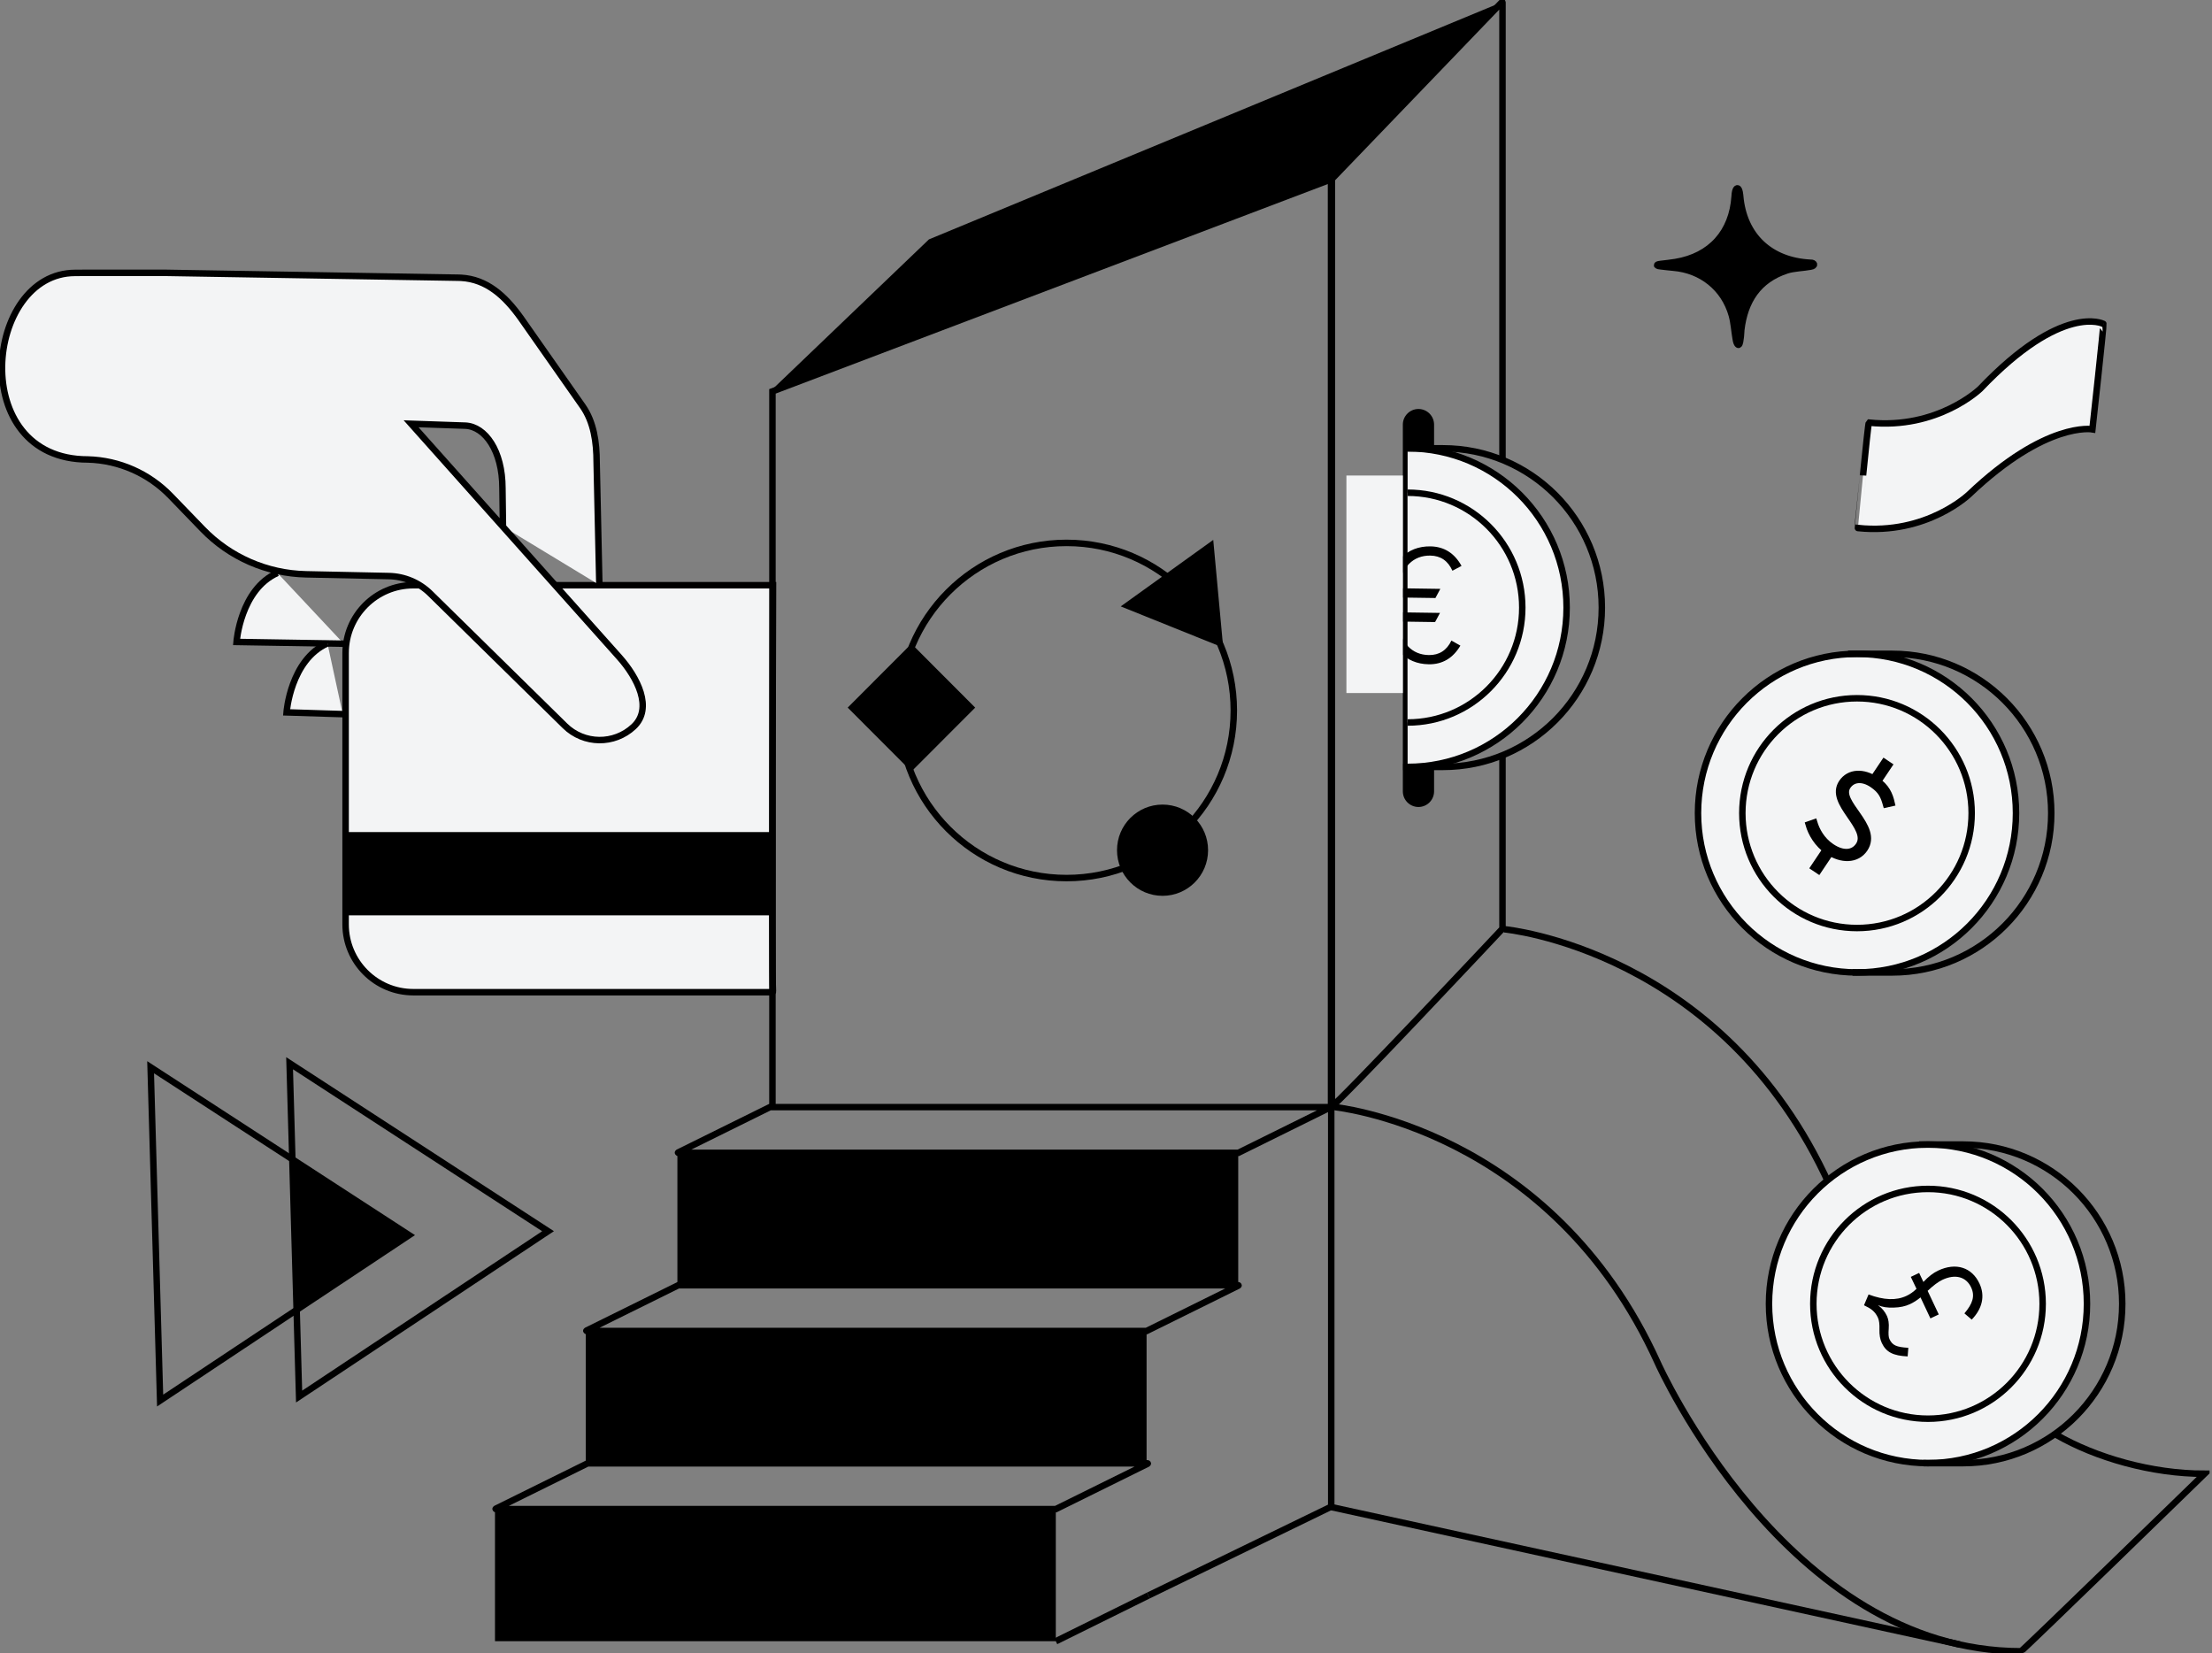 <svg width="463" height="346" viewBox="0 0 463 346" fill="none" xmlns="http://www.w3.org/2000/svg">
<rect x="0" y="0" width="463" height="346" fill="#808080" stroke="none"/>
<g clip-path="url(#clip0_155_35029)">
<path d="M391.18 88.448C405.613 89.953 414.483 81.37 414.483 81.37C431.713 63.282 440.26 67.782 440.26 67.782C440.404 67.796 437.967 89.845 437.967 89.845C437.967 89.845 428.32 88.095 412.19 103.433C412.19 103.433 403.32 112.016 388.887 110.511C388.887 110.518 390.964 88.606 391.18 88.448Z" fill="#F3F4F5" stroke="black" stroke-width="1.355" stroke-miterlimit="10"/>
<path d="M347.557 55.728C348.448 55.828 349.346 55.951 350.245 56.023C356.132 56.505 360.876 60.286 362.479 65.945C362.932 67.537 363.011 69.229 363.298 70.863C363.514 72.289 363.902 72.167 363.902 72.167C364.197 72.167 364.305 70.921 364.305 70.921C364.427 70.295 364.405 69.647 364.477 69.013C365.196 62.986 368.043 58.557 373.994 56.599C375.468 56.116 377.459 56.095 378.997 55.8C379.012 55.8 379.026 55.792 379.04 55.792C380.011 55.634 379.824 54.971 378.976 54.993C378.968 54.993 378.968 54.993 378.961 54.993C370.602 54.583 364.973 49.42 364.24 41.038C364.24 41.038 364.132 39.418 363.672 39.418C363.672 39.418 363.169 39.288 363.083 41.103C362.587 48.592 358.08 53.618 350.683 54.842C349.641 55.015 348.592 55.115 347.549 55.245C347.549 55.245 346.859 55.303 346.859 55.49C346.867 55.497 346.838 55.67 347.557 55.728Z" fill="black" stroke="black" stroke-width="1.355" stroke-miterlimit="10"/>
<path d="M220.996 315.832H103.607V343.483H220.996V315.832Z" fill="black"/>
<path d="M220.996 315.837H103.794C103.737 315.837 103.708 315.786 103.751 315.765L122.986 306.26H240.195C240.252 306.26 240.281 306.303 240.231 306.332L220.996 315.837Z" stroke="black" stroke-width="1.355" stroke-miterlimit="10"/>
<path d="M220.994 343.495L240.373 333.918" stroke="black" stroke-width="1.355" stroke-miterlimit="10"/>
<path d="M239.994 278.553H122.605V306.203H239.994V278.553Z" fill="black"/>
<path d="M239.993 278.561H122.785C122.727 278.561 122.698 278.511 122.741 278.489L141.977 268.984H259.185C259.243 268.984 259.271 269.028 259.221 269.056L239.993 278.561Z" stroke="black" stroke-width="1.355" stroke-miterlimit="10"/>
<path d="M259.177 241.275H141.789V268.926H259.177V241.275Z" fill="black"/>
<path d="M259.179 241.282H141.97C141.913 241.282 141.884 241.232 141.927 241.21L161.162 231.705H278.371C278.428 231.705 278.457 231.748 278.407 231.777L259.179 241.282Z" stroke="black" stroke-width="1.355" stroke-miterlimit="10"/>
<path d="M430.37 300.27C438.73 305.094 450.367 308.442 461.444 308.442C461.444 308.442 423.29 345.591 423.009 345.591C373.901 345.591 346.988 285.235 346.988 285.235C324.626 235.816 278.846 231.633 278.846 231.633" stroke="black" stroke-width="1.355" stroke-miterlimit="10"/>
<path d="M314.828 194.477C314.828 194.477 360.616 198.66 382.971 248.078C382.971 248.078 398.217 279.416 425.1 296.928" stroke="black" stroke-width="1.355" stroke-miterlimit="10"/>
<path d="M278.645 315.795V231.727" stroke="black" stroke-width="1.355" stroke-miterlimit="10"/>
<path d="M278.644 315.326L240.375 333.918" stroke="black" stroke-width="1.355" stroke-miterlimit="10"/>
<path d="M71.953 134.72L49.512 134.353C49.512 134.353 50.317 123.365 58.066 119.908" fill="#F3F4F5"/>
<path d="M71.953 134.72L49.512 134.353C49.512 134.353 50.317 123.365 58.066 119.908" stroke="black" stroke-width="1.355" stroke-miterlimit="10"/>
<path d="M71.742 149.458L59.982 149.091C59.982 149.091 60.788 138.103 68.536 134.646" fill="#F3F4F5"/>
<path d="M71.742 149.458L59.982 149.091C59.982 149.091 60.788 138.103 68.536 134.646" stroke="black" stroke-width="1.355" stroke-miterlimit="10"/>
<path d="M161.672 207.655H86.514C78.686 207.655 72.339 201.297 72.339 193.456V136.678C72.339 128.837 78.686 122.479 86.514 122.479H161.801C161.801 122.479 161.507 203.933 161.787 207.533C161.794 207.598 161.737 207.655 161.672 207.655Z" fill="#F3F4F5" stroke="black" stroke-width="1.355" stroke-miterlimit="10"/>
<path d="M105.276 110.187L105.168 102.173C105.168 94.345 101.553 89.291 97.427 89.082L86.048 88.693L129.636 137.542C133.403 141.769 136.76 148.235 132.62 152.095C128.551 155.89 122.226 155.81 118.258 151.915L90.066 124.221C87.745 121.938 84.639 120.628 81.39 120.563L64.053 120.196C55.88 120.023 48.102 116.624 42.424 110.741L35.717 103.8C31.16 99.084 24.95 96.34 18.401 96.16C-7.052 96.16 -3.184 57.118 15.713 57.118L17.848 57.103H34.639L95.86 58.119C96.075 58.126 96.291 58.133 96.507 58.14C101.833 58.443 105.636 61.849 108.964 66.479L121.996 85.064C124.267 88.34 124.885 92.488 124.885 96.808L125.453 122.421" fill="#F3F4F5"/>
<path d="M105.276 110.187L105.168 102.173C105.168 94.345 101.553 89.291 97.427 89.082L86.048 88.693L129.636 137.542C133.403 141.769 136.76 148.235 132.62 152.095C128.551 155.89 122.226 155.81 118.258 151.915L90.066 124.221C87.745 121.938 84.639 120.628 81.39 120.563L64.053 120.196C55.88 120.023 48.102 116.624 42.424 110.741L35.717 103.8C31.16 99.084 24.95 96.34 18.401 96.16C-7.052 96.16 -3.184 57.118 15.713 57.118L17.848 57.103H34.639L95.86 58.119C96.075 58.126 96.291 58.133 96.507 58.14C101.833 58.443 105.636 61.849 108.964 66.479L121.996 85.064C124.267 88.34 124.885 92.488 124.885 96.808L125.453 122.421" stroke="black" stroke-width="1.355" stroke-miterlimit="10"/>
<path d="M161.765 174.143H72.36V191.568H161.765V174.143Z" fill="black"/>
<path d="M161.682 231.603V81.908L278.603 37.537V231.603" stroke="black" stroke-width="1.355" stroke-miterlimit="10"/>
<path d="M314.49 158.33V194.362C314.49 194.362 278.787 232.382 278.787 231.475V37.445L314.382 0.441C314.418 0.398 314.49 0.426 314.49 0.484V96.239" stroke="black" stroke-width="1.355" stroke-miterlimit="10"/>
<path d="M388.693 203.52C407.073 203.52 421.973 188.594 421.973 170.181C421.973 151.768 407.073 136.842 388.693 136.842C370.312 136.842 355.412 151.768 355.412 170.181C355.412 188.594 370.312 203.52 388.693 203.52Z" fill="#F3F4F5" stroke="black" stroke-width="1.355" stroke-miterlimit="10"/>
<path d="M386.838 136.842H396.075C414.454 136.842 429.355 151.769 429.355 170.181C429.355 188.593 414.454 203.52 396.075 203.52H387.765" stroke="black" stroke-width="1.355" stroke-miterlimit="10"/>
<path d="M388.694 194.225C401.95 194.225 412.695 183.46 412.695 170.182C412.695 156.903 401.95 146.139 388.694 146.139C375.439 146.139 364.693 156.903 364.693 170.182C364.693 183.46 375.439 194.225 388.694 194.225Z" fill="#F3F4F5" stroke="black" stroke-width="1.355" stroke-miterlimit="10"/>
<path d="M403.55 306.211C421.931 306.211 436.831 291.285 436.831 272.872C436.831 254.46 421.931 239.533 403.55 239.533C385.17 239.533 370.27 254.46 370.27 272.872C370.27 291.285 385.17 306.211 403.55 306.211Z" fill="#F3F4F5" stroke="black" stroke-width="1.355" stroke-miterlimit="10"/>
<path d="M401.695 239.541H410.932C429.312 239.541 444.213 254.468 444.213 272.88C444.213 291.292 429.312 306.219 410.932 306.219H402.623" stroke="black" stroke-width="1.355" stroke-miterlimit="10"/>
<path d="M403.552 296.916C416.807 296.916 427.553 286.152 427.553 272.873C427.553 259.595 416.807 248.83 403.552 248.83C390.296 248.83 379.551 259.595 379.551 272.873C379.551 286.152 390.296 296.916 403.552 296.916Z" fill="#F3F4F5" stroke="black" stroke-width="1.355" stroke-miterlimit="10"/>
<path d="M296.901 168.893C295.097 168.893 293.631 167.424 293.631 165.617V88.872C293.631 87.065 295.097 85.596 296.901 85.596C298.706 85.596 300.172 87.065 300.172 88.872V165.617C300.172 167.424 298.706 168.893 296.901 168.893Z" fill="black"/>
<path d="M410.185 344.165L278.586 315.398" stroke="black" stroke-width="1.355" stroke-miterlimit="10"/>
<path d="M294.631 93.826C313.011 93.826 327.912 108.753 327.912 127.165C327.912 145.577 313.011 160.505 294.631 160.505" fill="#F3F4F5"/>
<path d="M294.631 93.826C313.011 93.826 327.912 108.753 327.912 127.165C327.912 145.577 313.011 160.505 294.631 160.505" stroke="black" stroke-width="1.355" stroke-miterlimit="10"/>
<path d="M294.407 93.826H302.005C320.385 93.826 335.285 108.753 335.285 127.165C335.285 145.577 320.385 160.505 302.005 160.505H293.695" stroke="black" stroke-width="1.355" stroke-miterlimit="10"/>
<path d="M294.631 103.123C307.886 103.123 318.632 113.888 318.632 127.166C318.632 140.444 307.886 151.209 294.631 151.209" fill="#F3F4F5"/>
<path d="M294.631 103.123C307.886 103.123 318.632 113.888 318.632 127.166C318.632 140.444 307.886 151.209 294.631 151.209" stroke="black" stroke-width="1.355" stroke-miterlimit="10"/>
<path d="M379.723 172.146C380.219 173.774 381.254 175.812 383.36 177.23C385.826 178.886 387.946 178.605 389.06 176.942C391.59 173.162 382.634 168.121 385.524 163.808C387.062 161.511 390.045 161.453 392.69 163.232C394.89 164.708 395.53 166.343 395.932 168.085L394.775 168.344C394.286 166.623 393.797 165.435 391.921 164.168C389.873 162.785 387.817 162.922 386.731 164.542C384.438 167.963 393.445 172.938 390.289 177.648C388.665 180.074 385.423 180.067 382.627 178.181C380.363 176.654 379.098 174.357 378.58 172.55L379.723 172.146ZM394.415 159.502L395.393 160.157L392.762 164.082L391.785 163.426L394.415 159.502ZM383.281 178.231L380.622 182.199L379.644 181.543L382.303 177.576L383.281 178.231Z" fill="black" stroke="black" stroke-width="1.355" stroke-miterlimit="10"/>
<path d="M287.486 124.963L288.514 123.047L290.368 123.076C291.166 117.711 294.451 114.277 299.404 114.349C302.257 114.392 304.443 115.767 305.916 118.439L304.011 119.447C303.077 117.366 301.546 116.307 299.375 116.279C295.795 116.228 293.351 118.676 292.604 123.112L301.481 123.242L300.453 125.157L292.403 125.042L292.359 128.145L301.409 128.275L300.381 130.19L292.503 130.075C293.129 134.532 295.501 137.045 299.08 137.096C301.244 137.125 302.811 136.116 303.803 134.064L305.679 135.123C304.126 137.751 301.905 139.069 299.052 139.026C294.099 138.954 290.915 135.425 290.268 130.039L287.414 129.996L288.442 128.08L290.16 128.102L290.203 124.999L287.486 124.963Z" fill="black"/>
<path d="M293.637 99.522H281.82V145.044H293.637V99.522Z" fill="#F3F4F5"/>
<path d="M314.377 0.439L278.681 37.444L162.062 81.591C161.875 81.663 161.724 81.425 161.868 81.289L194.437 50.103L314.398 0.439" fill="black"/>
<path d="M399.956 267.235L401.702 266.407L402.594 268.3C403.643 267.177 404.671 266.392 405.663 265.924C409.422 264.146 412.743 265.262 414.317 268.603C415.568 271.253 414.885 273.931 412.707 276.178L411.176 274.875C412.901 272.844 413.44 271.26 412.578 269.424C411.557 267.256 409.307 266.551 406.547 267.861C405.677 268.272 404.649 269.056 403.478 270.158L405.807 275.098L404.06 275.926L401.99 271.526C401.278 272.124 400.538 272.585 399.79 272.938C398.827 273.391 397.691 273.636 396.383 273.665C395.089 273.722 393.975 273.55 393.091 273.161C393.925 273.758 394.536 274.507 394.96 275.407C395.283 276.099 395.413 276.999 395.334 278.064C395.247 279.137 395.291 279.85 395.477 280.239C396.103 281.564 396.901 281.924 399.438 282.082L399.294 283.883C396.247 283.739 394.795 282.99 393.882 281.067C393.515 280.282 393.357 279.325 393.393 278.237C393.429 277.15 393.328 276.315 393.077 275.775C392.451 274.45 391.675 273.895 390.158 273.175L391.114 270.914C394.284 272.102 396.915 272.218 399.05 271.209C399.805 270.857 400.495 270.374 401.149 269.733L399.956 267.235Z" fill="black"/>
<path d="M33.517 293.12L85.631 258.506L31.526 223.359L33.517 293.12Z" stroke="black" stroke-width="1.355" stroke-miterlimit="10"/>
<path d="M62.607 292.284L114.714 257.677L60.616 222.523L62.607 292.284Z" stroke="black" stroke-width="1.355" stroke-miterlimit="10"/>
<path d="M85.632 258.505L61.451 242.801L62.343 273.973L85.632 258.505Z" fill="black"/>
<path d="M223.24 183.77C242.577 183.77 258.253 168.067 258.253 148.696C258.253 129.324 242.577 113.621 223.24 113.621C203.902 113.621 188.227 129.324 188.227 148.696C188.227 168.067 203.902 183.77 223.24 183.77Z" stroke="black" stroke-width="1.355" stroke-miterlimit="10"/>
<path d="M243.336 187.485C248.6 187.485 252.867 183.21 252.867 177.937C252.867 172.664 248.6 168.389 243.336 168.389C238.072 168.389 233.805 172.664 233.805 177.937C233.805 183.21 238.072 187.485 243.336 187.485Z" fill="black"/>
<path d="M204.119 148.094L190.777 134.729L177.435 148.094L190.777 161.459L204.119 148.094Z" fill="black"/>
<path d="M253.947 112.994L256.031 135.539L234.582 126.913" fill="black"/>
</g>
<defs>
<clipPath id="clip0_155_35029">
<rect width="462.487" height="346" fill="white"/>
</clipPath>
</defs>
</svg>
